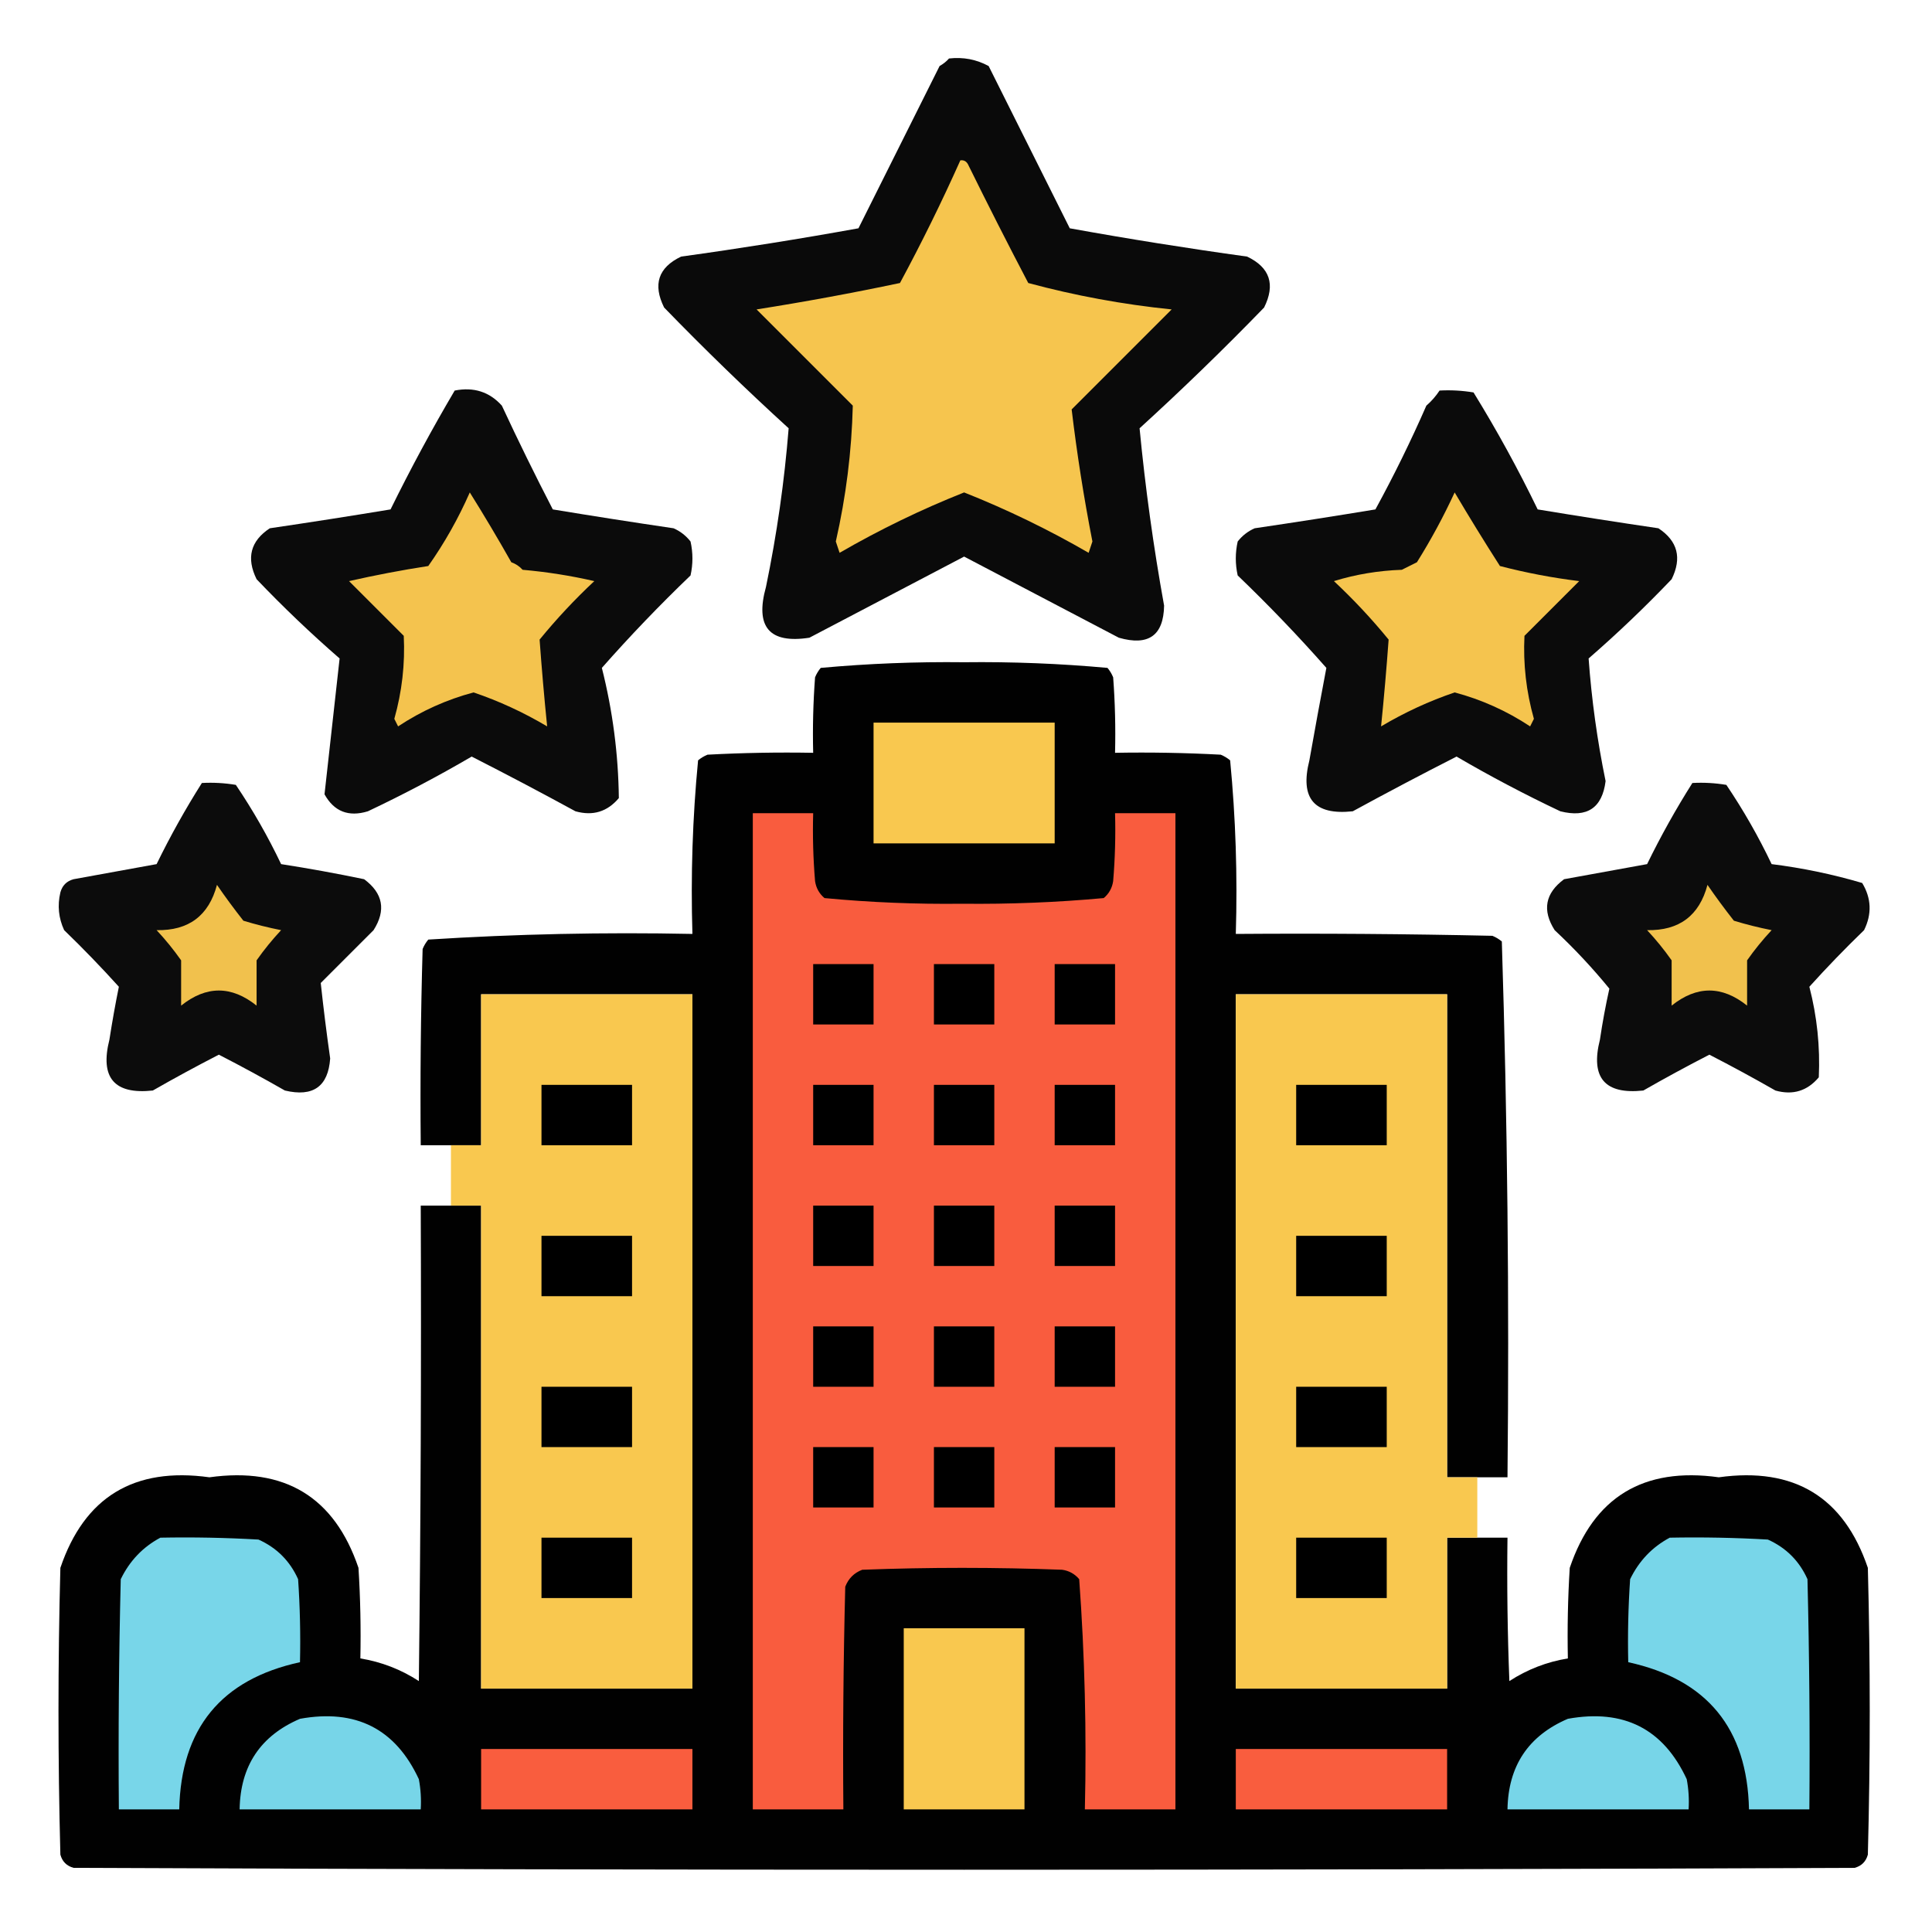 <?xml version="1.0" encoding="UTF-8"?>
<!DOCTYPE svg PUBLIC "-//W3C//DTD SVG 1.1//EN" "http://www.w3.org/Graphics/SVG/1.1/DTD/svg11.dtd">
<svg xmlns="http://www.w3.org/2000/svg" version="1.1" width="512px" height="512px" style="shape-rendering:geometricPrecision; text-rendering:geometricPrecision; image-rendering:optimizeQuality; fill-rule:evenodd; clip-rule:evenodd" xmlns:xlink="http://www.w3.org/1999/xlink">
<g><path style="opacity:0.958" fill="#010100" d="M 251.5,15.5 C 255.257,15.071 258.757,15.738 262,17.5C 269.167,31.833 276.333,46.167 283.5,60.5C 299.101,63.324 314.767,65.824 330.5,68C 336.543,70.884 338.043,75.384 335,81.5C 324.304,92.53 313.304,103.197 302,113.5C 303.507,129.216 305.674,144.882 308.5,160.5C 308.355,168.425 304.355,171.259 296.5,169C 282.833,161.833 269.167,154.667 255.5,147.5C 241.833,154.667 228.167,161.833 214.5,169C 203.871,170.644 200.038,166.144 203,155.5C 205.877,141.58 207.877,127.58 209,113.5C 197.696,103.197 186.696,92.53 176,81.5C 172.957,75.384 174.457,70.884 180.5,68C 196.233,65.824 211.899,63.324 227.5,60.5C 234.667,46.167 241.833,31.833 249,17.5C 249.995,16.934 250.828,16.267 251.5,15.5 Z"/></g>
<g><path style="opacity:1" fill="#f6c54e" d="M 254.5,42.5 C 255.376,42.369 256.043,42.703 256.5,43.5C 261.706,54.078 267.039,64.578 272.5,75C 284.903,78.346 297.57,80.68 310.5,82C 301.667,90.833 292.833,99.667 284,108.5C 285.391,120.182 287.224,131.849 289.5,143.5C 289.167,144.5 288.833,145.5 288.5,146.5C 277.827,140.329 266.827,134.996 255.5,130.5C 244.173,134.996 233.173,140.329 222.5,146.5C 222.167,145.5 221.833,144.5 221.5,143.5C 224.205,131.614 225.705,119.614 226,107.5C 217.5,99 209,90.5 200.5,82C 213.245,79.991 225.911,77.658 238.5,75C 244.244,64.345 249.578,53.511 254.5,42.5 Z"/></g>
<g><path style="opacity:0.955" fill="#010100" d="M 120.5,103.5 C 125.535,102.502 129.702,103.835 133,107.5C 137.311,116.771 141.811,125.938 146.5,135C 157.151,136.76 167.817,138.426 178.5,140C 180.286,140.785 181.786,141.951 183,143.5C 183.667,146.5 183.667,149.5 183,152.5C 174.79,160.375 166.956,168.542 159.5,177C 162.365,188.353 163.865,199.853 164,211.5C 160.95,215.13 157.117,216.297 152.5,215C 143.412,210.039 134.246,205.206 125,200.5C 116.07,205.716 106.904,210.549 97.5,215C 92.375,216.569 88.541,215.069 86,210.5C 87.333,198.501 88.666,186.501 90,174.5C 82.364,167.865 75.03,160.865 68,153.5C 65.224,147.866 66.391,143.366 71.5,140C 82.183,138.426 92.849,136.76 103.5,135C 108.798,124.234 114.464,113.734 120.5,103.5 Z"/></g>
<g><path style="opacity:0.955" fill="#010100" d="M 381.5,103.5 C 384.518,103.335 387.518,103.502 390.5,104C 396.675,114.013 402.341,124.346 407.5,135C 418.151,136.76 428.817,138.426 439.5,140C 444.609,143.366 445.776,147.866 443,153.5C 435.97,160.865 428.636,167.865 421,174.5C 421.786,185.388 423.286,196.221 425.5,207C 424.602,214.125 420.602,216.792 413.5,215C 404.096,210.549 394.93,205.716 386,200.5C 376.754,205.206 367.588,210.039 358.5,215C 348.277,216.104 344.444,211.604 347,201.5C 348.447,193.318 349.947,185.152 351.5,177C 344.044,168.542 336.21,160.375 328,152.5C 327.333,149.5 327.333,146.5 328,143.5C 329.214,141.951 330.714,140.785 332.5,140C 343.183,138.426 353.849,136.76 364.5,135C 369.4,126.033 373.9,116.867 378,107.5C 379.376,106.295 380.542,104.962 381.5,103.5 Z"/></g>
<g><path style="opacity:1" fill="#f4c34e" d="M 124.5,130.5 C 128.266,136.521 131.933,142.687 135.5,149C 136.672,149.419 137.672,150.085 138.5,151C 144.938,151.566 151.271,152.566 157.5,154C 152.3,158.865 147.467,164.032 143,169.5C 143.559,177.185 144.226,184.852 145,192.5C 138.744,188.786 132.244,185.786 125.5,183.5C 118.368,185.398 111.702,188.398 105.5,192.5C 105.167,191.833 104.833,191.167 104.5,190.5C 106.538,183.278 107.372,175.945 107,168.5C 102.167,163.667 97.333,158.833 92.5,154C 99.428,152.424 106.428,151.091 113.5,150C 117.812,143.878 121.478,137.378 124.5,130.5 Z"/></g>
<g><path style="opacity:1" fill="#f5c44e" d="M 385.5,130.5 C 389.349,137.02 393.349,143.52 397.5,150C 404.384,151.794 411.384,153.128 418.5,154C 413.667,158.833 408.833,163.667 404,168.5C 403.628,175.945 404.462,183.278 406.5,190.5C 406.167,191.167 405.833,191.833 405.5,192.5C 399.298,188.398 392.632,185.398 385.5,183.5C 378.756,185.786 372.256,188.786 366,192.5C 366.774,184.852 367.441,177.185 368,169.5C 363.533,164.032 358.7,158.865 353.5,154C 359.285,152.216 365.285,151.216 371.5,151C 372.833,150.333 374.167,149.667 375.5,149C 379.227,143.046 382.561,136.879 385.5,130.5 Z"/></g>
<g><path style="opacity:0.996" fill="#000000" d="M 391.5,391.5 C 388.833,391.5 386.167,391.5 383.5,391.5C 383.5,348.833 383.5,306.167 383.5,263.5C 364.833,263.5 346.167,263.5 327.5,263.5C 327.5,324.833 327.5,386.167 327.5,447.5C 346.167,447.5 364.833,447.5 383.5,447.5C 383.5,434.167 383.5,420.833 383.5,407.5C 386.167,407.5 388.833,407.5 391.5,407.5C 394.167,407.5 396.833,407.5 399.5,407.5C 399.333,420.171 399.5,432.838 400,445.5C 404.753,442.416 409.92,440.416 415.5,439.5C 415.334,431.493 415.5,423.493 416,415.5C 422.366,396.719 435.533,388.719 455.5,391.5C 475.467,388.719 488.634,396.719 495,415.5C 495.667,440.833 495.667,466.167 495,491.5C 494.5,493.333 493.333,494.5 491.5,495C 334.167,495.667 176.833,495.667 19.5,495C 17.667,494.5 16.5,493.333 16,491.5C 15.333,466.167 15.333,440.833 16,415.5C 22.366,396.719 35.533,388.719 55.5,391.5C 75.467,388.719 88.634,396.719 95,415.5C 95.5,423.493 95.666,431.493 95.5,439.5C 101.08,440.416 106.247,442.416 111,445.5C 111.5,403.501 111.667,361.501 111.5,319.5C 114.167,319.5 116.833,319.5 119.5,319.5C 122.167,319.5 124.833,319.5 127.5,319.5C 127.5,362.167 127.5,404.833 127.5,447.5C 146.167,447.5 164.833,447.5 183.5,447.5C 183.5,386.167 183.5,324.833 183.5,263.5C 164.833,263.5 146.167,263.5 127.5,263.5C 127.5,276.833 127.5,290.167 127.5,303.5C 124.833,303.5 122.167,303.5 119.5,303.5C 116.833,303.5 114.167,303.5 111.5,303.5C 111.333,286.163 111.5,268.83 112,251.5C 112.374,250.584 112.874,249.75 113.5,249C 136.743,247.52 160.076,247.02 183.5,247.5C 183.032,232.07 183.532,216.737 185,201.5C 185.75,200.874 186.584,200.374 187.5,200C 196.827,199.5 206.161,199.334 215.5,199.5C 215.334,192.825 215.5,186.158 216,179.5C 216.374,178.584 216.874,177.75 217.5,177C 230.075,175.851 242.742,175.351 255.5,175.5C 268.258,175.351 280.925,175.851 293.5,177C 294.126,177.75 294.626,178.584 295,179.5C 295.5,186.158 295.666,192.825 295.5,199.5C 304.839,199.334 314.173,199.5 323.5,200C 324.416,200.374 325.25,200.874 326,201.5C 327.468,216.737 327.968,232.07 327.5,247.5C 350.169,247.333 372.836,247.5 395.5,248C 396.416,248.374 397.25,248.874 398,249.5C 399.49,296.749 399.99,344.082 399.5,391.5C 396.833,391.5 394.167,391.5 391.5,391.5 Z"/></g>
<g><path style="opacity:1" fill="#f9c84f" d="M 231.5,191.5 C 247.5,191.5 263.5,191.5 279.5,191.5C 279.5,202.167 279.5,212.833 279.5,223.5C 263.5,223.5 247.5,223.5 231.5,223.5C 231.5,212.833 231.5,202.167 231.5,191.5 Z"/></g>
<g><path style="opacity:0.952" fill="#000000" d="M 53.5,207.5 C 56.518,207.335 59.518,207.502 62.5,208C 67.006,214.674 71.006,221.674 74.5,229C 81.878,230.149 89.211,231.482 96.5,233C 101.518,236.722 102.351,241.222 99,246.5C 94.333,251.167 89.667,255.833 85,260.5C 85.712,267.12 86.545,273.786 87.5,280.5C 86.974,287.947 82.974,290.78 75.5,289C 69.747,285.706 63.913,282.54 58,279.5C 52.087,282.54 46.253,285.706 40.5,289C 30.277,290.104 26.444,285.604 29,275.5C 29.726,270.813 30.559,266.146 31.5,261.5C 26.876,256.375 22.043,251.375 17,246.5C 15.517,243.298 15.183,239.964 16,236.5C 16.5,234.667 17.667,233.5 19.5,233C 26.829,231.667 34.163,230.334 41.5,229C 45.132,221.564 49.132,214.397 53.5,207.5 Z"/></g>
<g><path style="opacity:0.952" fill="#000000" d="M 448.5,207.5 C 451.518,207.335 454.518,207.502 457.5,208C 462.006,214.674 466.006,221.674 469.5,229C 477.667,230.022 485.667,231.688 493.5,234C 495.942,238.052 496.109,242.219 494,246.5C 488.957,251.375 484.124,256.375 479.5,261.5C 481.54,269.397 482.373,277.397 482,285.5C 478.95,289.13 475.117,290.297 470.5,289C 464.747,285.706 458.913,282.54 453,279.5C 447.087,282.54 441.253,285.706 435.5,289C 425.277,290.104 421.444,285.604 424,275.5C 424.672,270.965 425.506,266.465 426.5,262C 422.046,256.544 417.213,251.377 412,246.5C 408.649,241.222 409.482,236.722 414.5,233C 421.829,231.667 429.163,230.334 436.5,229C 440.132,221.564 444.132,214.397 448.5,207.5 Z"/></g>
<g><path style="opacity:1" fill="#f95c3e" d="M 199.5,215.5 C 204.833,215.5 210.167,215.5 215.5,215.5C 215.334,221.509 215.501,227.509 216,233.5C 216.273,235.329 217.107,236.829 218.5,238C 230.575,239.148 242.741,239.648 255,239.5C 267.567,239.638 280.067,239.138 292.5,238C 293.893,236.829 294.727,235.329 295,233.5C 295.499,227.509 295.666,221.509 295.5,215.5C 300.833,215.5 306.167,215.5 311.5,215.5C 311.5,303.5 311.5,391.5 311.5,479.5C 303.5,479.5 295.5,479.5 287.5,479.5C 287.976,459.075 287.476,438.741 286,418.5C 284.829,417.107 283.329,416.273 281.5,416C 263.833,415.333 246.167,415.333 228.5,416C 226.333,416.833 224.833,418.333 224,420.5C 223.5,440.164 223.333,459.831 223.5,479.5C 215.5,479.5 207.5,479.5 199.5,479.5C 199.5,391.5 199.5,303.5 199.5,215.5 Z"/></g>
<g><path style="opacity:1" fill="#f1c14d" d="M 57.5,234.5 C 59.69,237.688 62.023,240.855 64.5,244C 67.77,244.995 71.103,245.828 74.5,246.5C 72.144,249.022 69.977,251.688 68,254.5C 68,258.5 68,262.5 68,266.5C 61.333,261.167 54.667,261.167 48,266.5C 48,262.5 48,258.5 48,254.5C 46.023,251.688 43.856,249.022 41.5,246.5C 50.001,246.66 55.334,242.66 57.5,234.5 Z"/></g>
<g><path style="opacity:1" fill="#f1c14d" d="M 452.5,234.5 C 454.69,237.688 457.024,240.855 459.5,244C 462.77,244.995 466.103,245.828 469.5,246.5C 467.144,249.022 464.977,251.688 463,254.5C 463,258.5 463,262.5 463,266.5C 456.333,261.167 449.667,261.167 443,266.5C 443,262.5 443,258.5 443,254.5C 441.023,251.688 438.856,249.022 436.5,246.5C 445.001,246.66 450.334,242.66 452.5,234.5 Z"/></g>
<g><path style="opacity:1" fill="#000000" d="M 215.5,255.5 C 220.833,255.5 226.167,255.5 231.5,255.5C 231.5,260.833 231.5,266.167 231.5,271.5C 226.167,271.5 220.833,271.5 215.5,271.5C 215.5,266.167 215.5,260.833 215.5,255.5 Z"/></g>
<g><path style="opacity:1" fill="#000000" d="M 247.5,255.5 C 252.833,255.5 258.167,255.5 263.5,255.5C 263.5,260.833 263.5,266.167 263.5,271.5C 258.167,271.5 252.833,271.5 247.5,271.5C 247.5,266.167 247.5,260.833 247.5,255.5 Z"/></g>
<g><path style="opacity:1" fill="#000000" d="M 279.5,255.5 C 284.833,255.5 290.167,255.5 295.5,255.5C 295.5,260.833 295.5,266.167 295.5,271.5C 290.167,271.5 284.833,271.5 279.5,271.5C 279.5,266.167 279.5,260.833 279.5,255.5 Z"/></g>
<g><path style="opacity:1" fill="#f9c84f" d="M 119.5,319.5 C 119.5,314.167 119.5,308.833 119.5,303.5C 122.167,303.5 124.833,303.5 127.5,303.5C 127.5,290.167 127.5,276.833 127.5,263.5C 146.167,263.5 164.833,263.5 183.5,263.5C 183.5,324.833 183.5,386.167 183.5,447.5C 164.833,447.5 146.167,447.5 127.5,447.5C 127.5,404.833 127.5,362.167 127.5,319.5C 124.833,319.5 122.167,319.5 119.5,319.5 Z"/></g>
<g><path style="opacity:1" fill="#f9c84f" d="M 391.5,391.5 C 391.5,396.833 391.5,402.167 391.5,407.5C 388.833,407.5 386.167,407.5 383.5,407.5C 383.5,420.833 383.5,434.167 383.5,447.5C 364.833,447.5 346.167,447.5 327.5,447.5C 327.5,386.167 327.5,324.833 327.5,263.5C 346.167,263.5 364.833,263.5 383.5,263.5C 383.5,306.167 383.5,348.833 383.5,391.5C 386.167,391.5 388.833,391.5 391.5,391.5 Z"/></g>
<g><path style="opacity:1" fill="#000000" d="M 143.5,287.5 C 151.5,287.5 159.5,287.5 167.5,287.5C 167.5,292.833 167.5,298.167 167.5,303.5C 159.5,303.5 151.5,303.5 143.5,303.5C 143.5,298.167 143.5,292.833 143.5,287.5 Z"/></g>
<g><path style="opacity:1" fill="#000000" d="M 215.5,287.5 C 220.833,287.5 226.167,287.5 231.5,287.5C 231.5,292.833 231.5,298.167 231.5,303.5C 226.167,303.5 220.833,303.5 215.5,303.5C 215.5,298.167 215.5,292.833 215.5,287.5 Z"/></g>
<g><path style="opacity:1" fill="#000000" d="M 247.5,287.5 C 252.833,287.5 258.167,287.5 263.5,287.5C 263.5,292.833 263.5,298.167 263.5,303.5C 258.167,303.5 252.833,303.5 247.5,303.5C 247.5,298.167 247.5,292.833 247.5,287.5 Z"/></g>
<g><path style="opacity:1" fill="#000000" d="M 279.5,287.5 C 284.833,287.5 290.167,287.5 295.5,287.5C 295.5,292.833 295.5,298.167 295.5,303.5C 290.167,303.5 284.833,303.5 279.5,303.5C 279.5,298.167 279.5,292.833 279.5,287.5 Z"/></g>
<g><path style="opacity:1" fill="#000000" d="M 343.5,287.5 C 351.5,287.5 359.5,287.5 367.5,287.5C 367.5,292.833 367.5,298.167 367.5,303.5C 359.5,303.5 351.5,303.5 343.5,303.5C 343.5,298.167 343.5,292.833 343.5,287.5 Z"/></g>
<g><path style="opacity:1" fill="#000000" d="M 215.5,319.5 C 220.833,319.5 226.167,319.5 231.5,319.5C 231.5,324.833 231.5,330.167 231.5,335.5C 226.167,335.5 220.833,335.5 215.5,335.5C 215.5,330.167 215.5,324.833 215.5,319.5 Z"/></g>
<g><path style="opacity:1" fill="#000000" d="M 247.5,319.5 C 252.833,319.5 258.167,319.5 263.5,319.5C 263.5,324.833 263.5,330.167 263.5,335.5C 258.167,335.5 252.833,335.5 247.5,335.5C 247.5,330.167 247.5,324.833 247.5,319.5 Z"/></g>
<g><path style="opacity:1" fill="#000000" d="M 279.5,319.5 C 284.833,319.5 290.167,319.5 295.5,319.5C 295.5,324.833 295.5,330.167 295.5,335.5C 290.167,335.5 284.833,335.5 279.5,335.5C 279.5,330.167 279.5,324.833 279.5,319.5 Z"/></g>
<g><path style="opacity:1" fill="#000000" d="M 143.5,327.5 C 151.5,327.5 159.5,327.5 167.5,327.5C 167.5,332.833 167.5,338.167 167.5,343.5C 159.5,343.5 151.5,343.5 143.5,343.5C 143.5,338.167 143.5,332.833 143.5,327.5 Z"/></g>
<g><path style="opacity:1" fill="#000000" d="M 343.5,327.5 C 351.5,327.5 359.5,327.5 367.5,327.5C 367.5,332.833 367.5,338.167 367.5,343.5C 359.5,343.5 351.5,343.5 343.5,343.5C 343.5,338.167 343.5,332.833 343.5,327.5 Z"/></g>
<g><path style="opacity:1" fill="#000000" d="M 215.5,351.5 C 220.833,351.5 226.167,351.5 231.5,351.5C 231.5,356.833 231.5,362.167 231.5,367.5C 226.167,367.5 220.833,367.5 215.5,367.5C 215.5,362.167 215.5,356.833 215.5,351.5 Z"/></g>
<g><path style="opacity:1" fill="#000000" d="M 247.5,351.5 C 252.833,351.5 258.167,351.5 263.5,351.5C 263.5,356.833 263.5,362.167 263.5,367.5C 258.167,367.5 252.833,367.5 247.5,367.5C 247.5,362.167 247.5,356.833 247.5,351.5 Z"/></g>
<g><path style="opacity:1" fill="#000000" d="M 279.5,351.5 C 284.833,351.5 290.167,351.5 295.5,351.5C 295.5,356.833 295.5,362.167 295.5,367.5C 290.167,367.5 284.833,367.5 279.5,367.5C 279.5,362.167 279.5,356.833 279.5,351.5 Z"/></g>
<g><path style="opacity:1" fill="#000000" d="M 143.5,367.5 C 151.5,367.5 159.5,367.5 167.5,367.5C 167.5,372.833 167.5,378.167 167.5,383.5C 159.5,383.5 151.5,383.5 143.5,383.5C 143.5,378.167 143.5,372.833 143.5,367.5 Z"/></g>
<g><path style="opacity:1" fill="#000000" d="M 343.5,367.5 C 351.5,367.5 359.5,367.5 367.5,367.5C 367.5,372.833 367.5,378.167 367.5,383.5C 359.5,383.5 351.5,383.5 343.5,383.5C 343.5,378.167 343.5,372.833 343.5,367.5 Z"/></g>
<g><path style="opacity:1" fill="#000000" d="M 215.5,383.5 C 220.833,383.5 226.167,383.5 231.5,383.5C 231.5,388.833 231.5,394.167 231.5,399.5C 226.167,399.5 220.833,399.5 215.5,399.5C 215.5,394.167 215.5,388.833 215.5,383.5 Z"/></g>
<g><path style="opacity:1" fill="#000000" d="M 247.5,383.5 C 252.833,383.5 258.167,383.5 263.5,383.5C 263.5,388.833 263.5,394.167 263.5,399.5C 258.167,399.5 252.833,399.5 247.5,399.5C 247.5,394.167 247.5,388.833 247.5,383.5 Z"/></g>
<g><path style="opacity:1" fill="#000000" d="M 279.5,383.5 C 284.833,383.5 290.167,383.5 295.5,383.5C 295.5,388.833 295.5,394.167 295.5,399.5C 290.167,399.5 284.833,399.5 279.5,399.5C 279.5,394.167 279.5,388.833 279.5,383.5 Z"/></g>
<g><path style="opacity:1" fill="#78d6e9" d="M 42.5,407.5 C 51.173,407.334 59.84,407.5 68.5,408C 73.333,410.167 76.833,413.667 79,418.5C 79.5,425.826 79.666,433.159 79.5,440.5C 58.631,445.042 47.965,458.042 47.5,479.5C 42.167,479.5 36.833,479.5 31.5,479.5C 31.333,459.164 31.5,438.831 32,418.5C 34.357,413.645 37.857,409.979 42.5,407.5 Z"/></g>
<g><path style="opacity:1" fill="#000000" d="M 143.5,407.5 C 151.5,407.5 159.5,407.5 167.5,407.5C 167.5,412.833 167.5,418.167 167.5,423.5C 159.5,423.5 151.5,423.5 143.5,423.5C 143.5,418.167 143.5,412.833 143.5,407.5 Z"/></g>
<g><path style="opacity:1" fill="#000000" d="M 343.5,407.5 C 351.5,407.5 359.5,407.5 367.5,407.5C 367.5,412.833 367.5,418.167 367.5,423.5C 359.5,423.5 351.5,423.5 343.5,423.5C 343.5,418.167 343.5,412.833 343.5,407.5 Z"/></g>
<g><path style="opacity:1" fill="#78d6e9" d="M 442.5,407.5 C 451.173,407.334 459.84,407.5 468.5,408C 473.333,410.167 476.833,413.667 479,418.5C 479.5,438.831 479.667,459.164 479.5,479.5C 474.167,479.5 468.833,479.5 463.5,479.5C 463.053,458.058 452.386,445.058 431.5,440.5C 431.334,433.159 431.5,425.826 432,418.5C 434.357,413.645 437.857,409.979 442.5,407.5 Z"/></g>
<g><path style="opacity:1" fill="#f9c84f" d="M 239.5,431.5 C 250.167,431.5 260.833,431.5 271.5,431.5C 271.5,447.5 271.5,463.5 271.5,479.5C 260.833,479.5 250.167,479.5 239.5,479.5C 239.5,463.5 239.5,447.5 239.5,431.5 Z"/></g>
<g><path style="opacity:1" fill="#77d5e8" d="M 79.5,455.5 C 94.303,452.817 104.803,458.15 111,471.5C 111.497,474.146 111.664,476.813 111.5,479.5C 95.5,479.5 79.5,479.5 63.5,479.5C 63.693,467.99 69.026,459.99 79.5,455.5 Z"/></g>
<g><path style="opacity:1" fill="#77d5e8" d="M 415.5,455.5 C 430.303,452.817 440.803,458.15 447,471.5C 447.497,474.146 447.664,476.813 447.5,479.5C 431.5,479.5 415.5,479.5 399.5,479.5C 399.693,467.99 405.026,459.99 415.5,455.5 Z"/></g>
<g><path style="opacity:1" fill="#f95d3e" d="M 127.5,463.5 C 146.167,463.5 164.833,463.5 183.5,463.5C 183.5,468.833 183.5,474.167 183.5,479.5C 164.833,479.5 146.167,479.5 127.5,479.5C 127.5,474.167 127.5,468.833 127.5,463.5 Z"/></g>
<g><path style="opacity:1" fill="#f95d3e" d="M 327.5,463.5 C 346.167,463.5 364.833,463.5 383.5,463.5C 383.5,468.833 383.5,474.167 383.5,479.5C 364.833,479.5 346.167,479.5 327.5,479.5C 327.5,474.167 327.5,468.833 327.5,463.5 Z"/></g>
</svg>
